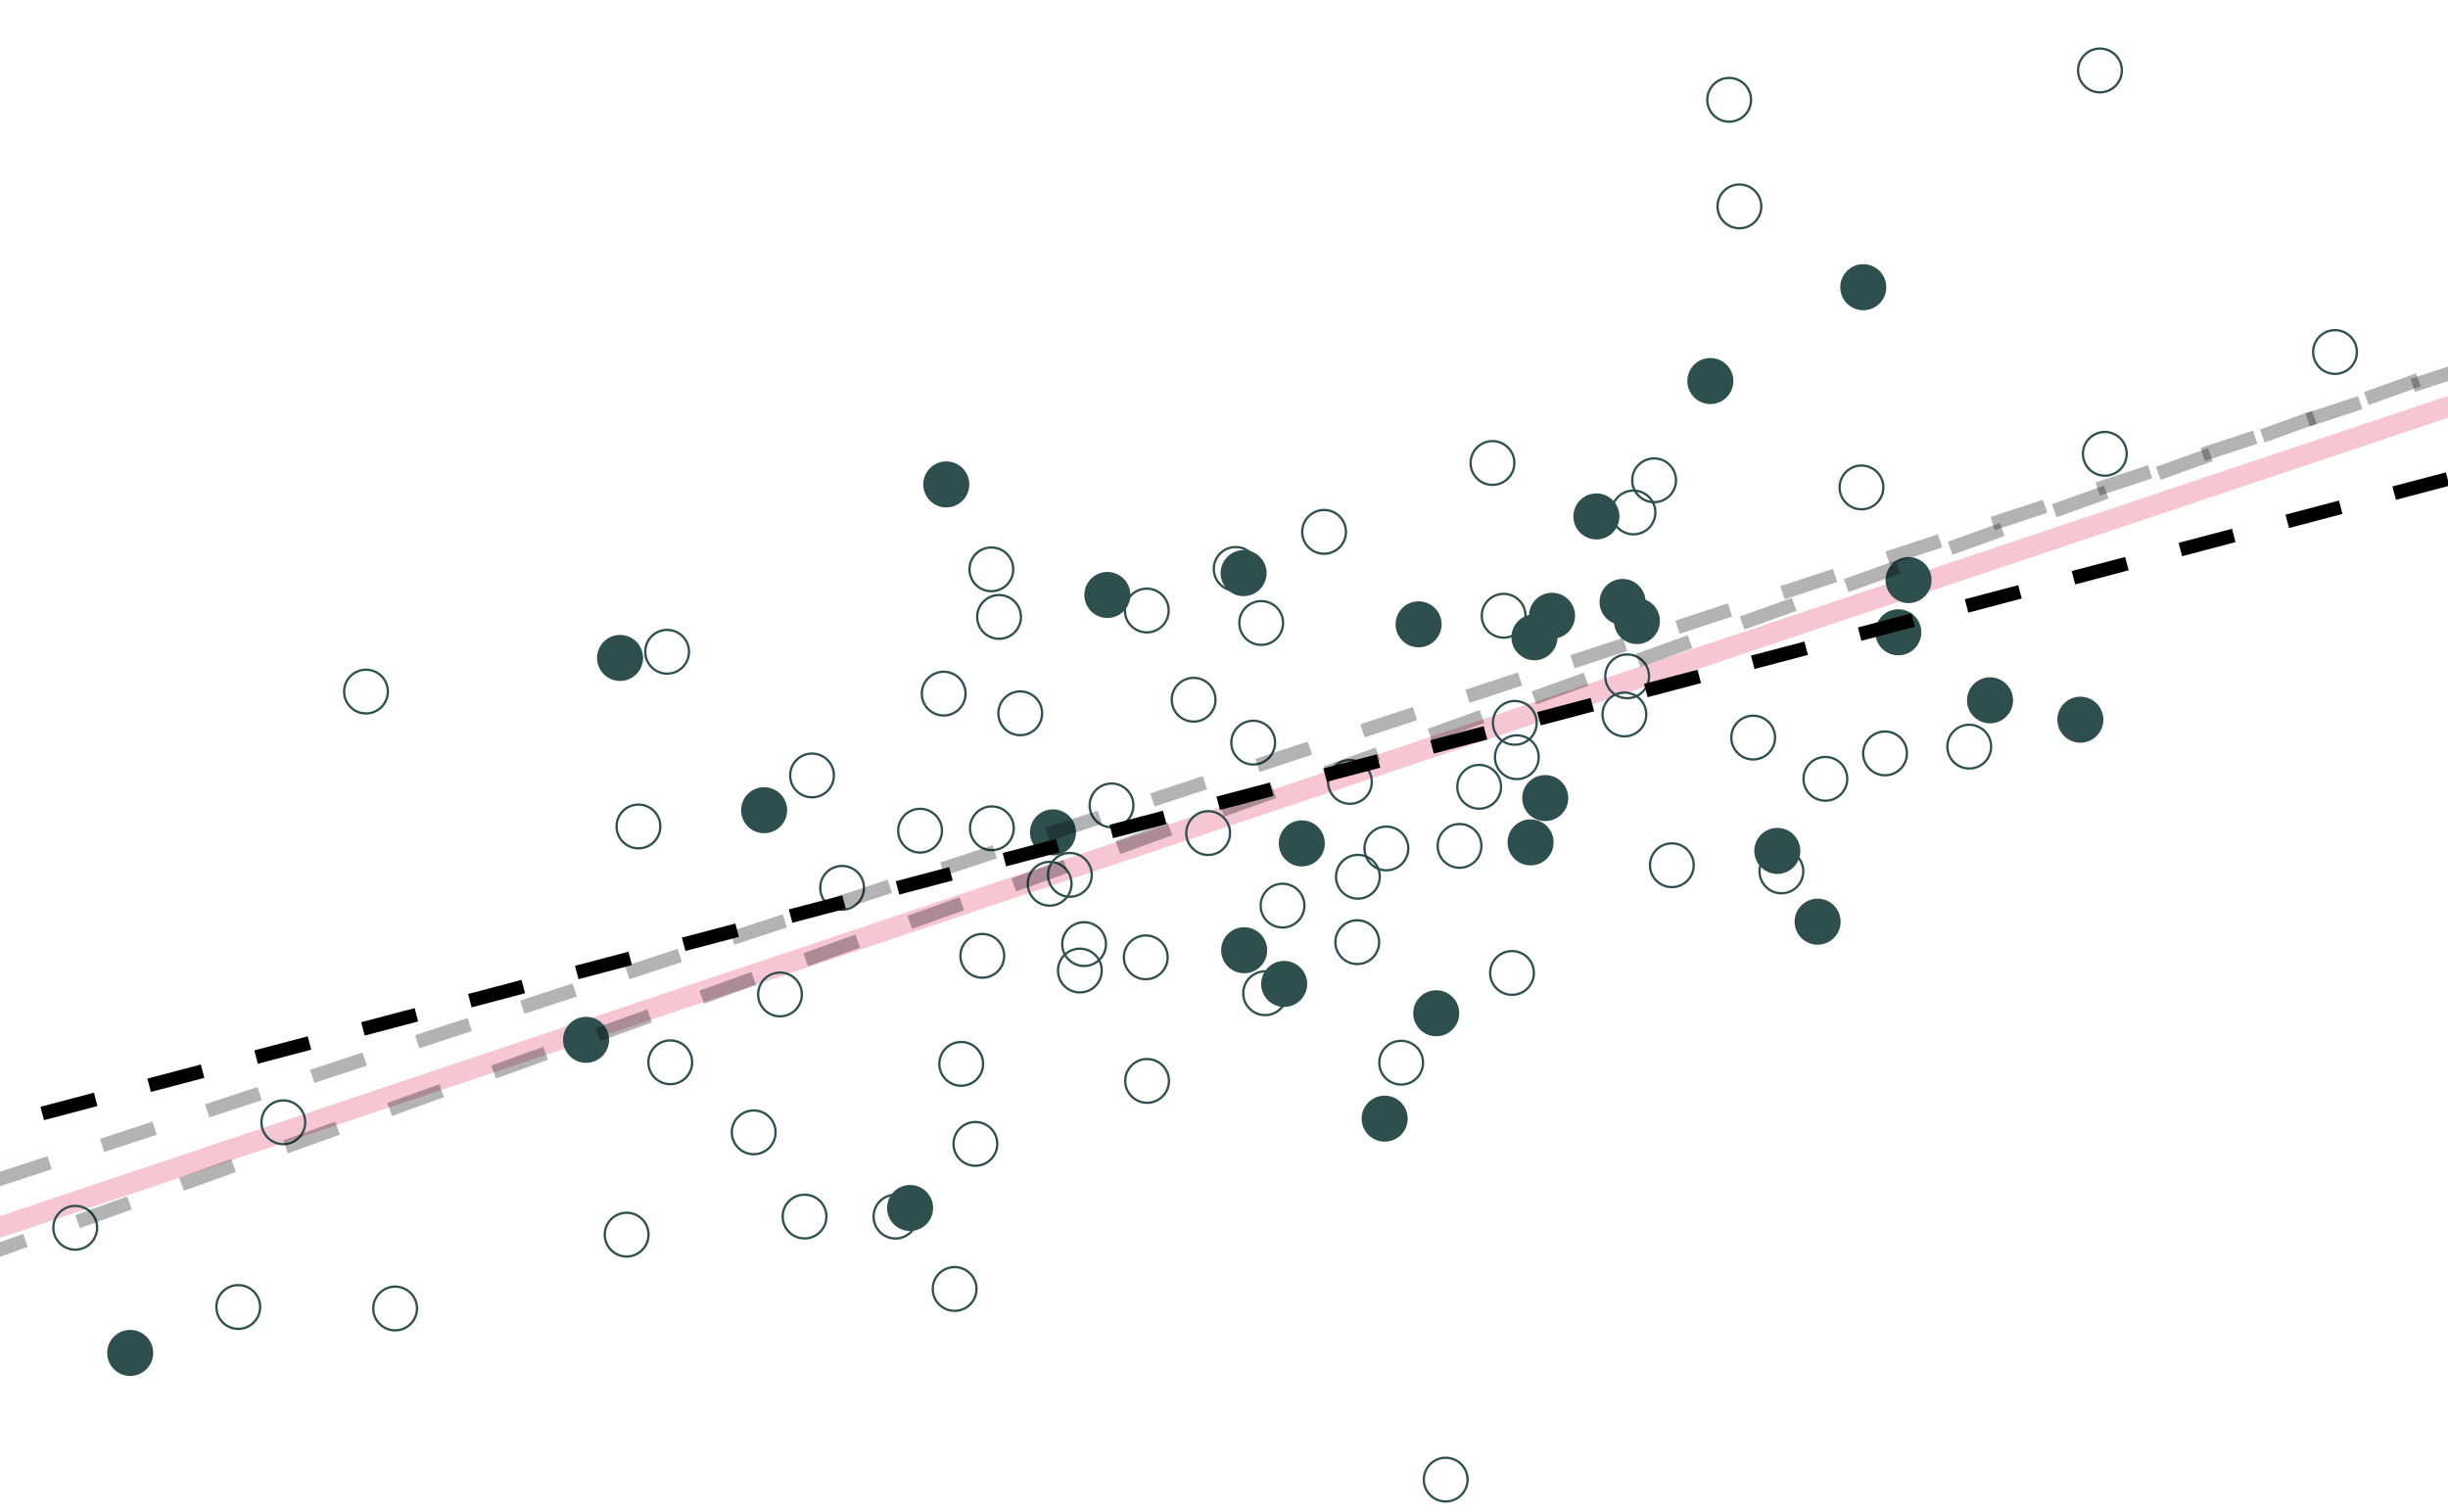<?xml version="1.0" encoding="UTF-8"?>
<svg xmlns="http://www.w3.org/2000/svg" xmlns:xlink="http://www.w3.org/1999/xlink" width="756pt" height="467pt" viewBox="0 0 756 467" version="1.1">
<g id="surface84">
<rect x="0" y="0" width="756" height="467" style="fill:rgb(100%,100%,100%);fill-opacity:1;stroke:none;"/>
<path style="fill:none;stroke-width:6.402;stroke-linecap:butt;stroke-linejoin:round;stroke:rgb(90.196%,25.49%,45.098%);stroke-opacity:0.298;stroke-miterlimit:10;" d="M -779.32 639.957 L 1523.66 -131.551 "/>
<path style="fill:none;stroke-width:0.709;stroke-linecap:round;stroke-linejoin:round;stroke:rgb(18.431%,30.98%,30.98%);stroke-opacity:1;stroke-miterlimit:10;" d="M 375.375 216.074 C 375.375 219.809 372.348 222.832 368.617 222.832 C 364.887 222.832 361.863 219.809 361.863 216.074 C 361.863 212.344 364.887 209.32 368.617 209.32 C 372.348 209.32 375.375 212.344 375.375 216.074 "/>
<path style="fill-rule:nonzero;fill:rgb(18.431%,30.98%,30.98%);fill-opacity:1;stroke-width:0.709;stroke-linecap:round;stroke-linejoin:round;stroke:rgb(18.431%,30.98%,30.98%);stroke-opacity:1;stroke-miterlimit:10;" d="M 198.246 203.168 C 198.246 206.902 195.223 209.926 191.488 209.926 C 187.758 209.926 184.734 206.902 184.734 203.168 C 184.734 199.438 187.758 196.414 191.488 196.414 C 195.223 196.414 198.246 199.438 198.246 203.168 "/>
<path style="fill:none;stroke-width:0.709;stroke-linecap:round;stroke-linejoin:round;stroke:rgb(18.431%,30.98%,30.98%);stroke-opacity:1;stroke-miterlimit:10;" d="M 453.223 456.902 C 453.223 460.633 450.195 463.66 446.465 463.66 C 442.734 463.66 439.711 460.633 439.711 456.902 C 439.711 453.172 442.734 450.148 446.465 450.148 C 450.195 450.148 453.223 453.172 453.223 456.902 "/>
<path style="fill:none;stroke-width:0.709;stroke-linecap:round;stroke-linejoin:round;stroke:rgb(18.431%,30.98%,30.98%);stroke-opacity:1;stroke-miterlimit:10;" d="M 397.449 306.711 C 397.449 310.441 394.426 313.465 390.695 313.465 C 386.965 313.465 383.938 310.441 383.938 306.711 C 383.938 302.977 386.965 299.953 390.695 299.953 C 394.426 299.953 397.449 302.977 397.449 306.711 "/>
<path style="fill:none;stroke-width:0.709;stroke-linecap:round;stroke-linejoin:round;stroke:rgb(18.431%,30.98%,30.98%);stroke-opacity:1;stroke-miterlimit:10;" d="M 315.293 190.508 C 315.293 194.238 312.27 197.262 308.539 197.262 C 304.809 197.262 301.781 194.238 301.781 190.508 C 301.781 186.773 304.809 183.75 308.539 183.75 C 312.27 183.75 315.293 186.773 315.293 190.508 "/>
<path style="fill:none;stroke-width:0.709;stroke-linecap:round;stroke-linejoin:round;stroke:rgb(18.431%,30.98%,30.98%);stroke-opacity:1;stroke-miterlimit:10;" d="M 402.832 279.652 C 402.832 283.387 399.809 286.41 396.078 286.41 C 392.348 286.41 389.32 283.387 389.32 279.652 C 389.32 275.922 392.348 272.898 396.078 272.898 C 399.809 272.898 402.832 275.922 402.832 279.652 "/>
<path style="fill:none;stroke-width:0.709;stroke-linecap:round;stroke-linejoin:round;stroke:rgb(18.431%,30.98%,30.98%);stroke-opacity:1;stroke-miterlimit:10;" d="M 396.246 192.375 C 396.246 196.109 393.219 199.133 389.488 199.133 C 385.758 199.133 382.73 196.109 382.73 192.375 C 382.73 188.645 385.758 185.621 389.488 185.621 C 393.219 185.621 396.246 188.645 396.246 192.375 "/>
<path style="fill:none;stroke-width:0.709;stroke-linecap:round;stroke-linejoin:round;stroke:rgb(18.431%,30.98%,30.98%);stroke-opacity:1;stroke-miterlimit:10;" d="M 283.293 375.691 C 283.293 379.422 280.266 382.445 276.535 382.445 C 272.805 382.445 269.781 379.422 269.781 375.691 C 269.781 371.961 272.805 368.934 276.535 368.934 C 280.266 368.934 283.293 371.961 283.293 375.691 "/>
<path style="fill-rule:nonzero;fill:rgb(18.431%,30.98%,30.98%);fill-opacity:1;stroke-width:0.709;stroke-linecap:round;stroke-linejoin:round;stroke:rgb(18.431%,30.98%,30.98%);stroke-opacity:1;stroke-miterlimit:10;" d="M 483.957 246.445 C 483.957 250.176 480.93 253.203 477.199 253.203 C 473.469 253.203 470.441 250.176 470.441 246.445 C 470.441 242.715 473.469 239.691 477.199 239.691 C 480.93 239.691 483.957 242.715 483.957 246.445 "/>
<path style="fill-rule:nonzero;fill:rgb(18.431%,30.98%,30.98%);fill-opacity:1;stroke-width:0.709;stroke-linecap:round;stroke-linejoin:round;stroke:rgb(18.431%,30.98%,30.98%);stroke-opacity:1;stroke-miterlimit:10;" d="M 582.18 88.691 C 582.18 92.422 579.156 95.445 575.422 95.445 C 571.691 95.445 568.668 92.422 568.668 88.691 C 568.668 84.957 571.691 81.934 575.422 81.934 C 579.156 81.934 582.18 84.957 582.18 88.691 "/>
<path style="fill:none;stroke-width:0.709;stroke-linecap:round;stroke-linejoin:round;stroke:rgb(18.431%,30.98%,30.98%);stroke-opacity:1;stroke-miterlimit:10;" d="M 301.566 398.035 C 301.566 401.766 298.543 404.789 294.809 404.789 C 291.078 404.789 288.055 401.766 288.055 398.035 C 288.055 394.301 291.078 391.277 294.809 391.277 C 298.543 391.277 301.566 394.301 301.566 398.035 "/>
<path style="fill:none;stroke-width:0.709;stroke-linecap:round;stroke-linejoin:round;stroke:rgb(18.431%,30.98%,30.98%);stroke-opacity:1;stroke-miterlimit:10;" d="M 257.531 239.453 C 257.531 243.184 254.508 246.211 250.773 246.211 C 247.043 246.211 244.02 243.184 244.02 239.453 C 244.02 235.723 247.043 232.699 250.773 232.699 C 254.508 232.699 257.531 235.723 257.531 239.453 "/>
<path style="fill-rule:nonzero;fill:rgb(18.431%,30.98%,30.98%);fill-opacity:1;stroke-width:0.709;stroke-linecap:round;stroke-linejoin:round;stroke:rgb(18.431%,30.98%,30.98%);stroke-opacity:1;stroke-miterlimit:10;" d="M 403.332 303.844 C 403.332 307.574 400.309 310.598 396.578 310.598 C 392.844 310.598 389.82 307.574 389.82 303.844 C 389.82 300.109 392.844 297.086 396.578 297.086 C 400.309 297.086 403.332 300.109 403.332 303.844 "/>
<path style="fill:none;stroke-width:0.709;stroke-linecap:round;stroke-linejoin:round;stroke:rgb(18.431%,30.98%,30.98%);stroke-opacity:1;stroke-miterlimit:10;" d="M 310.117 295.156 C 310.117 298.887 307.094 301.914 303.363 301.914 C 299.633 301.914 296.605 298.887 296.605 295.156 C 296.605 291.426 299.633 288.402 303.363 288.402 C 307.094 288.402 310.117 291.426 310.117 295.156 "/>
<path style="fill-rule:nonzero;fill:rgb(18.431%,30.98%,30.98%);fill-opacity:1;stroke-width:0.709;stroke-linecap:round;stroke-linejoin:round;stroke:rgb(18.431%,30.98%,30.98%);stroke-opacity:1;stroke-miterlimit:10;" d="M 593.004 195.254 C 593.004 198.984 589.98 202.012 586.25 202.012 C 582.52 202.012 579.492 198.984 579.492 195.254 C 579.492 191.523 582.52 188.496 586.25 188.496 C 589.98 188.496 593.004 191.523 593.004 195.254 "/>
<path style="fill-rule:nonzero;fill:rgb(18.431%,30.98%,30.98%);fill-opacity:1;stroke-width:0.709;stroke-linecap:round;stroke-linejoin:round;stroke:rgb(18.431%,30.98%,30.98%);stroke-opacity:1;stroke-miterlimit:10;" d="M 298.988 149.586 C 298.988 153.316 295.965 156.344 292.23 156.344 C 288.5 156.344 285.477 153.316 285.477 149.586 C 285.477 145.855 288.5 142.828 292.23 142.828 C 295.965 142.828 298.988 145.855 298.988 149.586 "/>
<path style="fill:none;stroke-width:0.709;stroke-linecap:round;stroke-linejoin:round;stroke:rgb(18.431%,30.98%,30.98%);stroke-opacity:1;stroke-miterlimit:10;" d="M 471.117 190.141 C 471.117 193.871 468.094 196.898 464.363 196.898 C 460.629 196.898 457.605 193.871 457.605 190.141 C 457.605 186.41 460.629 183.387 464.363 183.387 C 468.094 183.387 471.117 186.41 471.117 190.141 "/>
<path style="fill-rule:nonzero;fill:rgb(18.431%,30.98%,30.98%);fill-opacity:1;stroke-width:0.709;stroke-linecap:round;stroke-linejoin:round;stroke:rgb(18.431%,30.98%,30.98%);stroke-opacity:1;stroke-miterlimit:10;" d="M 568.078 284.621 C 568.078 288.352 565.055 291.375 561.324 291.375 C 557.59 291.375 554.566 288.352 554.566 284.621 C 554.566 280.887 557.59 277.863 561.324 277.863 C 565.055 277.863 568.078 280.887 568.078 284.621 "/>
<path style="fill:none;stroke-width:0.709;stroke-linecap:round;stroke-linejoin:round;stroke:rgb(18.431%,30.98%,30.98%);stroke-opacity:1;stroke-miterlimit:10;" d="M 727.863 108.703 C 727.863 112.434 724.836 115.461 721.105 115.461 C 717.375 115.461 714.352 112.434 714.352 108.703 C 714.352 104.973 717.375 101.949 721.105 101.949 C 724.836 101.949 727.863 104.973 727.863 108.703 "/>
<path style="fill:none;stroke-width:0.709;stroke-linecap:round;stroke-linejoin:round;stroke:rgb(18.431%,30.98%,30.98%);stroke-opacity:1;stroke-miterlimit:10;" d="M 425.906 290.938 C 425.906 294.668 422.879 297.691 419.148 297.691 C 415.418 297.691 412.395 294.668 412.395 290.938 C 412.395 287.203 415.418 284.18 419.148 284.18 C 422.879 284.18 425.906 287.203 425.906 290.938 "/>
<path style="fill:none;stroke-width:0.709;stroke-linecap:round;stroke-linejoin:round;stroke:rgb(18.431%,30.98%,30.98%);stroke-opacity:1;stroke-miterlimit:10;" d="M 614.906 230.562 C 614.906 234.293 611.879 237.316 608.148 237.316 C 604.418 237.316 601.391 234.293 601.391 230.562 C 601.391 226.832 604.418 223.805 608.148 223.805 C 611.879 223.805 614.906 226.832 614.906 230.562 "/>
<path style="fill-rule:nonzero;fill:rgb(18.431%,30.98%,30.98%);fill-opacity:1;stroke-width:0.709;stroke-linecap:round;stroke-linejoin:round;stroke:rgb(18.431%,30.98%,30.98%);stroke-opacity:1;stroke-miterlimit:10;" d="M 450.297 312.895 C 450.297 316.625 447.273 319.648 443.539 319.648 C 439.809 319.648 436.785 316.625 436.785 312.895 C 436.785 309.164 439.809 306.137 443.539 306.137 C 447.273 306.137 450.297 309.164 450.297 312.895 "/>
<path style="fill-rule:nonzero;fill:rgb(18.431%,30.98%,30.98%);fill-opacity:1;stroke-width:0.709;stroke-linecap:round;stroke-linejoin:round;stroke:rgb(18.431%,30.98%,30.98%);stroke-opacity:1;stroke-miterlimit:10;" d="M 390.984 293.441 C 390.984 297.172 387.957 300.195 384.227 300.195 C 380.496 300.195 377.473 297.172 377.473 293.441 C 377.473 289.711 380.496 286.684 384.227 286.684 C 387.957 286.684 390.984 289.711 390.984 293.441 "/>
<path style="fill:none;stroke-width:0.709;stroke-linecap:round;stroke-linejoin:round;stroke:rgb(18.431%,30.98%,30.98%);stroke-opacity:1;stroke-miterlimit:10;" d="M 426.105 270.746 C 426.105 274.477 423.078 277.504 419.348 277.504 C 415.617 277.504 412.594 274.477 412.594 270.746 C 412.594 267.016 415.617 263.988 419.348 263.988 C 423.078 263.988 426.105 267.016 426.105 270.746 "/>
<path style="fill:none;stroke-width:0.709;stroke-linecap:round;stroke-linejoin:round;stroke:rgb(18.431%,30.98%,30.98%);stroke-opacity:1;stroke-miterlimit:10;" d="M 570.477 240.504 C 570.477 244.234 567.449 247.262 563.719 247.262 C 559.988 247.262 556.965 244.234 556.965 240.504 C 556.965 236.773 559.988 233.746 563.719 233.746 C 567.449 233.746 570.477 236.773 570.477 240.504 "/>
<path style="fill-rule:nonzero;fill:rgb(18.431%,30.98%,30.98%);fill-opacity:1;stroke-width:0.709;stroke-linecap:round;stroke-linejoin:round;stroke:rgb(18.431%,30.98%,30.98%);stroke-opacity:1;stroke-miterlimit:10;" d="M 408.785 260.441 C 408.785 264.172 405.762 267.195 402.031 267.195 C 398.301 267.195 395.273 264.172 395.273 260.441 C 395.273 256.707 398.301 253.684 402.031 253.684 C 405.762 253.684 408.785 256.707 408.785 260.441 "/>
<path style="fill:none;stroke-width:0.709;stroke-linecap:round;stroke-linejoin:round;stroke:rgb(18.431%,30.98%,30.98%);stroke-opacity:1;stroke-miterlimit:10;" d="M 360.914 188.527 C 360.914 192.258 357.891 195.281 354.16 195.281 C 350.43 195.281 347.402 192.258 347.402 188.527 C 347.402 184.797 350.43 181.77 354.16 181.77 C 357.891 181.77 360.914 184.797 360.914 188.527 "/>
<path style="fill:none;stroke-width:0.709;stroke-linecap:round;stroke-linejoin:round;stroke:rgb(18.431%,30.98%,30.98%);stroke-opacity:1;stroke-miterlimit:10;" d="M 266.816 274.152 C 266.816 277.883 263.793 280.91 260.059 280.91 C 256.328 280.91 253.305 277.883 253.305 274.152 C 253.305 270.422 256.328 267.398 260.059 267.398 C 263.793 267.398 266.816 270.422 266.816 274.152 "/>
<path style="fill:none;stroke-width:0.709;stroke-linecap:round;stroke-linejoin:round;stroke:rgb(18.431%,30.98%,30.98%);stroke-opacity:1;stroke-miterlimit:10;" d="M 128.781 404.062 C 128.781 407.793 125.758 410.816 122.027 410.816 C 118.297 410.816 115.27 407.793 115.27 404.062 C 115.27 400.332 118.297 397.305 122.027 397.305 C 125.758 397.305 128.781 400.332 128.781 404.062 "/>
<path style="fill:none;stroke-width:0.709;stroke-linecap:round;stroke-linejoin:round;stroke:rgb(18.431%,30.98%,30.98%);stroke-opacity:1;stroke-miterlimit:10;" d="M 543.926 63.73 C 543.926 67.461 540.902 70.488 537.172 70.488 C 533.438 70.488 530.414 67.461 530.414 63.73 C 530.414 60 533.438 56.977 537.172 56.977 C 540.902 56.977 543.926 60 543.926 63.73 "/>
<path style="fill:none;stroke-width:0.709;stroke-linecap:round;stroke-linejoin:round;stroke:rgb(18.431%,30.98%,30.98%);stroke-opacity:1;stroke-miterlimit:10;" d="M 290.898 256.516 C 290.898 260.246 287.875 263.273 284.141 263.273 C 280.41 263.273 277.387 260.246 277.387 256.516 C 277.387 252.785 280.41 249.762 284.141 249.762 C 287.875 249.762 290.898 252.785 290.898 256.516 "/>
<path style="fill:none;stroke-width:0.709;stroke-linecap:round;stroke-linejoin:round;stroke:rgb(18.431%,30.98%,30.98%);stroke-opacity:1;stroke-miterlimit:10;" d="M 439.465 328.164 C 439.465 331.895 436.441 334.918 432.711 334.918 C 428.977 334.918 425.953 331.895 425.953 328.164 C 425.953 324.43 428.977 321.406 432.711 321.406 C 436.441 321.406 439.465 324.43 439.465 328.164 "/>
<path style="fill-rule:nonzero;fill:rgb(18.431%,30.98%,30.98%);fill-opacity:1;stroke-width:0.709;stroke-linecap:round;stroke-linejoin:round;stroke:rgb(18.431%,30.98%,30.98%);stroke-opacity:1;stroke-miterlimit:10;" d="M 486.062 190.148 C 486.062 193.879 483.039 196.906 479.309 196.906 C 475.574 196.906 472.551 193.879 472.551 190.148 C 472.551 186.418 475.574 183.391 479.309 183.391 C 483.039 183.391 486.062 186.418 486.062 190.148 "/>
<path style="fill-rule:nonzero;fill:rgb(18.431%,30.98%,30.98%);fill-opacity:1;stroke-width:0.709;stroke-linecap:round;stroke-linejoin:round;stroke:rgb(18.431%,30.98%,30.98%);stroke-opacity:1;stroke-miterlimit:10;" d="M 512.273 191.777 C 512.273 195.512 509.246 198.535 505.516 198.535 C 501.785 198.535 498.758 195.512 498.758 191.777 C 498.758 188.047 501.785 185.023 505.516 185.023 C 509.246 185.023 512.273 188.047 512.273 191.777 "/>
<path style="fill:none;stroke-width:0.709;stroke-linecap:round;stroke-linejoin:round;stroke:rgb(18.431%,30.98%,30.98%);stroke-opacity:1;stroke-miterlimit:10;" d="M 255.223 375.672 C 255.223 379.402 252.195 382.43 248.465 382.43 C 244.734 382.43 241.707 379.402 241.707 375.672 C 241.707 371.941 244.734 368.914 248.465 368.914 C 252.195 368.914 255.223 371.941 255.223 375.672 "/>
<path style="fill:none;stroke-width:0.709;stroke-linecap:round;stroke-linejoin:round;stroke:rgb(18.431%,30.98%,30.98%);stroke-opacity:1;stroke-miterlimit:10;" d="M 655.27 21.758 C 655.27 25.488 652.246 28.512 648.516 28.512 C 644.781 28.512 641.758 25.488 641.758 21.758 C 641.758 18.027 644.781 15 648.516 15 C 652.246 15 655.27 18.027 655.27 21.758 "/>
<path style="fill:none;stroke-width:0.709;stroke-linecap:round;stroke-linejoin:round;stroke:rgb(18.431%,30.98%,30.98%);stroke-opacity:1;stroke-miterlimit:10;" d="M 656.773 140.141 C 656.773 143.875 653.746 146.898 650.016 146.898 C 646.285 146.898 643.258 143.875 643.258 140.141 C 643.258 136.41 646.285 133.387 650.016 133.387 C 653.746 133.387 656.773 136.41 656.773 140.141 "/>
<path style="fill:none;stroke-width:0.709;stroke-linecap:round;stroke-linejoin:round;stroke:rgb(18.431%,30.98%,30.98%);stroke-opacity:1;stroke-miterlimit:10;" d="M 581.621 150.512 C 581.621 154.242 578.598 157.27 574.867 157.27 C 571.137 157.27 568.109 154.242 568.109 150.512 C 568.109 146.781 571.137 143.758 574.867 143.758 C 578.598 143.758 581.621 146.781 581.621 150.512 "/>
<path style="fill-rule:nonzero;fill:rgb(18.431%,30.98%,30.98%);fill-opacity:1;stroke-width:0.709;stroke-linecap:round;stroke-linejoin:round;stroke:rgb(18.431%,30.98%,30.98%);stroke-opacity:1;stroke-miterlimit:10;" d="M 479.438 260.125 C 479.438 263.855 476.41 266.883 472.68 266.883 C 468.949 266.883 465.926 263.855 465.926 260.125 C 465.926 256.395 468.949 253.371 472.68 253.371 C 476.41 253.371 479.438 256.395 479.438 260.125 "/>
<path style="fill:none;stroke-width:0.709;stroke-linecap:round;stroke-linejoin:round;stroke:rgb(18.431%,30.98%,30.98%);stroke-opacity:1;stroke-miterlimit:10;" d="M 393.773 229.324 C 393.773 233.055 390.75 236.078 387.02 236.078 C 383.289 236.078 380.262 233.055 380.262 229.324 C 380.262 225.59 383.289 222.566 387.02 222.566 C 390.75 222.566 393.773 225.59 393.773 229.324 "/>
<path style="fill-rule:nonzero;fill:rgb(18.431%,30.98%,30.98%);fill-opacity:1;stroke-width:0.709;stroke-linecap:round;stroke-linejoin:round;stroke:rgb(18.431%,30.98%,30.98%);stroke-opacity:1;stroke-miterlimit:10;" d="M 480.637 196.789 C 480.637 200.52 477.609 203.543 473.879 203.543 C 470.148 203.543 467.121 200.52 467.121 196.789 C 467.121 193.059 470.148 190.031 473.879 190.031 C 477.609 190.031 480.637 193.059 480.637 196.789 "/>
<path style="fill:none;stroke-width:0.709;stroke-linecap:round;stroke-linejoin:round;stroke:rgb(18.431%,30.98%,30.98%);stroke-opacity:1;stroke-miterlimit:10;" d="M 511.211 158.246 C 511.211 161.977 508.184 165 504.453 165 C 500.723 165 497.699 161.977 497.699 158.246 C 497.699 154.512 500.723 151.488 504.453 151.488 C 508.184 151.488 511.211 154.512 511.211 158.246 "/>
<path style="fill-rule:nonzero;fill:rgb(18.431%,30.98%,30.98%);fill-opacity:1;stroke-width:0.709;stroke-linecap:round;stroke-linejoin:round;stroke:rgb(18.431%,30.98%,30.98%);stroke-opacity:1;stroke-miterlimit:10;" d="M 555.633 262.766 C 555.633 266.496 552.605 269.52 548.875 269.52 C 545.145 269.52 542.117 266.496 542.117 262.766 C 542.117 259.035 545.145 256.008 548.875 256.008 C 552.605 256.008 555.633 259.035 555.633 262.766 "/>
<path style="fill-rule:nonzero;fill:rgb(18.431%,30.98%,30.98%);fill-opacity:1;stroke-width:0.709;stroke-linecap:round;stroke-linejoin:round;stroke:rgb(18.431%,30.98%,30.98%);stroke-opacity:1;stroke-miterlimit:10;" d="M 331.941 257.039 C 331.941 260.773 328.918 263.797 325.188 263.797 C 321.453 263.797 318.43 260.773 318.43 257.039 C 318.43 253.309 321.453 250.285 325.188 250.285 C 328.918 250.285 331.941 253.309 331.941 257.039 "/>
<path style="fill:none;stroke-width:0.709;stroke-linecap:round;stroke-linejoin:round;stroke:rgb(18.431%,30.98%,30.98%);stroke-opacity:1;stroke-miterlimit:10;" d="M 341.551 291.539 C 341.551 295.27 338.527 298.293 334.797 298.293 C 331.062 298.293 328.039 295.27 328.039 291.539 C 328.039 287.809 331.062 284.781 334.797 284.781 C 338.527 284.781 341.551 287.809 341.551 291.539 "/>
<path style="fill:none;stroke-width:0.709;stroke-linecap:round;stroke-linejoin:round;stroke:rgb(18.431%,30.98%,30.98%);stroke-opacity:1;stroke-miterlimit:10;" d="M 360.598 295.629 C 360.598 299.359 357.57 302.383 353.84 302.383 C 350.109 302.383 347.082 299.359 347.082 295.629 C 347.082 291.895 350.109 288.871 353.84 288.871 C 357.57 288.871 360.598 291.895 360.598 295.629 "/>
<path style="fill-rule:nonzero;fill:rgb(18.431%,30.98%,30.98%);fill-opacity:1;stroke-width:0.709;stroke-linecap:round;stroke-linejoin:round;stroke:rgb(18.431%,30.98%,30.98%);stroke-opacity:1;stroke-miterlimit:10;" d="M 242.738 250.191 C 242.738 253.922 239.711 256.945 235.98 256.945 C 232.25 256.945 229.223 253.922 229.223 250.191 C 229.223 246.457 232.25 243.434 235.98 243.434 C 239.711 243.434 242.738 246.457 242.738 250.191 "/>
<path style="fill:none;stroke-width:0.709;stroke-linecap:round;stroke-linejoin:round;stroke:rgb(18.431%,30.98%,30.98%);stroke-opacity:1;stroke-miterlimit:10;" d="M 467.672 142.969 C 467.672 146.699 464.648 149.727 460.918 149.727 C 457.184 149.727 454.16 146.699 454.16 142.969 C 454.16 139.238 457.184 136.211 460.918 136.211 C 464.648 136.211 467.672 139.238 467.672 142.969 "/>
<path style="fill:none;stroke-width:0.709;stroke-linecap:round;stroke-linejoin:round;stroke:rgb(18.431%,30.98%,30.98%);stroke-opacity:1;stroke-miterlimit:10;" d="M 475.188 233.828 C 475.188 237.559 472.164 240.586 468.434 240.586 C 464.703 240.586 461.676 237.559 461.676 233.828 C 461.676 230.098 464.703 227.07 468.434 227.07 C 472.164 227.07 475.188 230.098 475.188 233.828 "/>
<path style="fill-rule:nonzero;fill:rgb(18.431%,30.98%,30.98%);fill-opacity:1;stroke-width:0.709;stroke-linecap:round;stroke-linejoin:round;stroke:rgb(18.431%,30.98%,30.98%);stroke-opacity:1;stroke-miterlimit:10;" d="M 621.328 216.262 C 621.328 219.992 618.305 223.016 614.574 223.016 C 610.84 223.016 607.816 219.992 607.816 216.262 C 607.816 212.531 610.84 209.504 614.574 209.504 C 618.305 209.504 621.328 212.531 621.328 216.262 "/>
<path style="fill:none;stroke-width:0.709;stroke-linecap:round;stroke-linejoin:round;stroke:rgb(18.431%,30.98%,30.98%);stroke-opacity:1;stroke-miterlimit:10;" d="M 313.07 255.773 C 313.07 259.504 310.047 262.531 306.316 262.531 C 302.582 262.531 299.559 259.504 299.559 255.773 C 299.559 252.043 302.582 249.02 306.316 249.02 C 310.047 249.02 313.07 252.043 313.07 255.773 "/>
<path style="fill:none;stroke-width:0.709;stroke-linecap:round;stroke-linejoin:round;stroke:rgb(18.431%,30.98%,30.98%);stroke-opacity:1;stroke-miterlimit:10;" d="M 239.516 349.664 C 239.516 353.398 236.492 356.422 232.762 356.422 C 229.027 356.422 226.004 353.398 226.004 349.664 C 226.004 345.934 229.027 342.91 232.762 342.91 C 236.492 342.91 239.516 345.934 239.516 349.664 "/>
<path style="fill:none;stroke-width:0.709;stroke-linecap:round;stroke-linejoin:round;stroke:rgb(18.431%,30.98%,30.98%);stroke-opacity:1;stroke-miterlimit:10;" d="M 548.18 227.766 C 548.18 231.496 545.156 234.52 541.426 234.52 C 537.695 234.52 534.668 231.496 534.668 227.766 C 534.668 224.031 537.695 221.008 541.426 221.008 C 545.156 221.008 548.18 224.031 548.18 227.766 "/>
<path style="fill:none;stroke-width:0.709;stroke-linecap:round;stroke-linejoin:round;stroke:rgb(18.431%,30.98%,30.98%);stroke-opacity:1;stroke-miterlimit:10;" d="M 473.703 300.449 C 473.703 304.18 470.68 307.203 466.945 307.203 C 463.215 307.203 460.191 304.18 460.191 300.449 C 460.191 296.715 463.215 293.691 466.945 293.691 C 470.68 293.691 473.703 296.715 473.703 300.449 "/>
<path style="fill:none;stroke-width:0.709;stroke-linecap:round;stroke-linejoin:round;stroke:rgb(18.431%,30.98%,30.98%);stroke-opacity:1;stroke-miterlimit:10;" d="M 303.602 328.523 C 303.602 332.254 300.574 335.281 296.844 335.281 C 293.113 335.281 290.09 332.254 290.09 328.523 C 290.09 324.793 293.113 321.77 296.844 321.77 C 300.574 321.77 303.602 324.793 303.602 328.523 "/>
<path style="fill:none;stroke-width:0.709;stroke-linecap:round;stroke-linejoin:round;stroke:rgb(18.431%,30.98%,30.98%);stroke-opacity:1;stroke-miterlimit:10;" d="M 457.496 261.211 C 457.496 264.941 454.473 267.965 450.742 267.965 C 447.008 267.965 443.984 264.941 443.984 261.211 C 443.984 257.477 447.008 254.453 450.742 254.453 C 454.473 254.453 457.496 257.477 457.496 261.211 "/>
<path style="fill-rule:nonzero;fill:rgb(18.431%,30.98%,30.98%);fill-opacity:1;stroke-width:0.709;stroke-linecap:round;stroke-linejoin:round;stroke:rgb(18.431%,30.98%,30.98%);stroke-opacity:1;stroke-miterlimit:10;" d="M 534.953 117.664 C 534.953 121.395 531.926 124.422 528.195 124.422 C 524.465 124.422 521.438 121.395 521.438 117.664 C 521.438 113.934 524.465 110.91 528.195 110.91 C 531.926 110.91 534.953 113.934 534.953 117.664 "/>
<path style="fill:none;stroke-width:0.709;stroke-linecap:round;stroke-linejoin:round;stroke:rgb(18.431%,30.98%,30.98%);stroke-opacity:1;stroke-miterlimit:10;" d="M 312.918 175.812 C 312.918 179.543 309.891 182.57 306.16 182.57 C 302.43 182.57 299.402 179.543 299.402 175.812 C 299.402 172.082 302.43 169.059 306.16 169.059 C 309.891 169.059 312.918 172.082 312.918 175.812 "/>
<path style="fill-rule:nonzero;fill:rgb(18.431%,30.98%,30.98%);fill-opacity:1;stroke-width:0.709;stroke-linecap:round;stroke-linejoin:round;stroke:rgb(18.431%,30.98%,30.98%);stroke-opacity:1;stroke-miterlimit:10;" d="M 596.156 179.125 C 596.156 182.855 593.133 185.883 589.402 185.883 C 585.668 185.883 582.645 182.855 582.645 179.125 C 582.645 175.395 585.668 172.367 589.402 172.367 C 593.133 172.367 596.156 175.395 596.156 179.125 "/>
<path style="fill:none;stroke-width:0.709;stroke-linecap:round;stroke-linejoin:round;stroke:rgb(18.431%,30.98%,30.98%);stroke-opacity:1;stroke-miterlimit:10;" d="M 434.898 262.004 C 434.898 265.734 431.875 268.762 428.141 268.762 C 424.41 268.762 421.387 265.734 421.387 262.004 C 421.387 258.273 424.41 255.246 428.141 255.246 C 431.875 255.246 434.898 258.273 434.898 262.004 "/>
<path style="fill-rule:nonzero;fill:rgb(18.431%,30.98%,30.98%);fill-opacity:1;stroke-width:0.709;stroke-linecap:round;stroke-linejoin:round;stroke:rgb(18.431%,30.98%,30.98%);stroke-opacity:1;stroke-miterlimit:10;" d="M 46.965 417.781 C 46.965 421.516 43.941 424.539 40.207 424.539 C 36.477 424.539 33.453 421.516 33.453 417.781 C 33.453 414.051 36.477 411.027 40.207 411.027 C 43.941 411.027 46.965 414.051 46.965 417.781 "/>
<path style="fill:none;stroke-width:0.709;stroke-linecap:round;stroke-linejoin:round;stroke:rgb(18.431%,30.98%,30.98%);stroke-opacity:1;stroke-miterlimit:10;" d="M 80.336 403.602 C 80.336 407.332 77.312 410.359 73.582 410.359 C 69.848 410.359 66.824 407.332 66.824 403.602 C 66.824 399.871 69.848 396.848 73.582 396.848 C 77.312 396.848 80.336 399.871 80.336 403.602 "/>
<path style="fill-rule:nonzero;fill:rgb(18.431%,30.98%,30.98%);fill-opacity:1;stroke-width:0.709;stroke-linecap:round;stroke-linejoin:round;stroke:rgb(18.431%,30.98%,30.98%);stroke-opacity:1;stroke-miterlimit:10;" d="M 444.852 192.793 C 444.852 196.523 441.828 199.547 438.098 199.547 C 434.363 199.547 431.34 196.523 431.34 192.793 C 431.34 189.059 434.363 186.035 438.098 186.035 C 441.828 186.035 444.852 189.059 444.852 192.793 "/>
<path style="fill:none;stroke-width:0.709;stroke-linecap:round;stroke-linejoin:round;stroke:rgb(18.431%,30.98%,30.98%);stroke-opacity:1;stroke-miterlimit:10;" d="M 298.184 214.191 C 298.184 217.922 295.16 220.945 291.43 220.945 C 287.699 220.945 284.672 217.922 284.672 214.191 C 284.672 210.461 287.699 207.434 291.43 207.434 C 295.16 207.434 298.184 210.461 298.184 214.191 "/>
<path style="fill:none;stroke-width:0.709;stroke-linecap:round;stroke-linejoin:round;stroke:rgb(18.431%,30.98%,30.98%);stroke-opacity:1;stroke-miterlimit:10;" d="M 340.242 299.707 C 340.242 303.438 337.219 306.465 333.488 306.465 C 329.758 306.465 326.73 303.438 326.73 299.707 C 326.73 295.977 329.758 292.949 333.488 292.949 C 337.219 292.949 340.242 295.977 340.242 299.707 "/>
<path style="fill:none;stroke-width:0.709;stroke-linecap:round;stroke-linejoin:round;stroke:rgb(18.431%,30.98%,30.98%);stroke-opacity:1;stroke-miterlimit:10;" d="M 415.66 164.246 C 415.66 167.977 412.637 171 408.906 171 C 405.176 171 402.148 167.977 402.148 164.246 C 402.148 160.516 405.176 157.488 408.906 157.488 C 412.637 157.488 415.66 160.516 415.66 164.246 "/>
<path style="fill:none;stroke-width:0.709;stroke-linecap:round;stroke-linejoin:round;stroke:rgb(18.431%,30.98%,30.98%);stroke-opacity:1;stroke-miterlimit:10;" d="M 379.863 257.25 C 379.863 260.98 376.84 264.008 373.109 264.008 C 369.379 264.008 366.352 260.98 366.352 257.25 C 366.352 253.52 369.379 250.496 373.109 250.496 C 376.84 250.496 379.863 253.52 379.863 257.25 "/>
<path style="fill-rule:nonzero;fill:rgb(18.431%,30.98%,30.98%);fill-opacity:1;stroke-width:0.709;stroke-linecap:round;stroke-linejoin:round;stroke:rgb(18.431%,30.98%,30.98%);stroke-opacity:1;stroke-miterlimit:10;" d="M 287.812 373.031 C 287.812 376.766 284.785 379.789 281.055 379.789 C 277.324 379.789 274.301 376.766 274.301 373.031 C 274.301 369.301 277.324 366.277 281.055 366.277 C 284.785 366.277 287.812 369.301 287.812 373.031 "/>
<path style="fill:none;stroke-width:0.709;stroke-linecap:round;stroke-linejoin:round;stroke:rgb(18.431%,30.98%,30.98%);stroke-opacity:1;stroke-miterlimit:10;" d="M 247.637 307.082 C 247.637 310.812 244.609 313.84 240.879 313.84 C 237.148 313.84 234.125 310.812 234.125 307.082 C 234.125 303.352 237.148 300.324 240.879 300.324 C 244.609 300.324 247.637 303.352 247.637 307.082 "/>
<path style="fill:none;stroke-width:0.709;stroke-linecap:round;stroke-linejoin:round;stroke:rgb(18.431%,30.98%,30.98%);stroke-opacity:1;stroke-miterlimit:10;" d="M 350.023 248.703 C 350.023 252.438 347 255.461 343.27 255.461 C 339.535 255.461 336.512 252.438 336.512 248.703 C 336.512 244.973 339.535 241.949 343.27 241.949 C 347 241.949 350.023 244.973 350.023 248.703 "/>
<path style="fill-rule:nonzero;fill:rgb(18.431%,30.98%,30.98%);fill-opacity:1;stroke-width:0.709;stroke-linecap:round;stroke-linejoin:round;stroke:rgb(18.431%,30.98%,30.98%);stroke-opacity:1;stroke-miterlimit:10;" d="M 649.219 222.246 C 649.219 225.977 646.195 229 642.465 229 C 638.73 229 635.707 225.977 635.707 222.246 C 635.707 218.516 638.73 215.488 642.465 215.488 C 646.195 215.488 649.219 218.516 649.219 222.246 "/>
<path style="fill:none;stroke-width:0.709;stroke-linecap:round;stroke-linejoin:round;stroke:rgb(18.431%,30.98%,30.98%);stroke-opacity:1;stroke-miterlimit:10;" d="M 588.902 232.645 C 588.902 236.379 585.875 239.402 582.145 239.402 C 578.414 239.402 575.387 236.379 575.387 232.645 C 575.387 228.914 578.414 225.891 582.145 225.891 C 585.875 225.891 588.902 228.914 588.902 232.645 "/>
<path style="fill:none;stroke-width:0.709;stroke-linecap:round;stroke-linejoin:round;stroke:rgb(18.431%,30.98%,30.98%);stroke-opacity:1;stroke-miterlimit:10;" d="M 388.355 175.688 C 388.355 179.418 385.332 182.441 381.602 182.441 C 377.867 182.441 374.844 179.418 374.844 175.688 C 374.844 171.953 377.867 168.93 381.602 168.93 C 385.332 168.93 388.355 171.953 388.355 175.688 "/>
<path style="fill-rule:nonzero;fill:rgb(18.431%,30.98%,30.98%);fill-opacity:1;stroke-width:0.709;stroke-linecap:round;stroke-linejoin:round;stroke:rgb(18.431%,30.98%,30.98%);stroke-opacity:1;stroke-miterlimit:10;" d="M 348.734 183.727 C 348.734 187.457 345.711 190.48 341.98 190.48 C 338.246 190.48 335.223 187.457 335.223 183.727 C 335.223 179.996 338.246 176.969 341.98 176.969 C 345.711 176.969 348.734 179.996 348.734 183.727 "/>
<path style="fill:none;stroke-width:0.709;stroke-linecap:round;stroke-linejoin:round;stroke:rgb(18.431%,30.98%,30.98%);stroke-opacity:1;stroke-miterlimit:10;" d="M 119.781 213.559 C 119.781 217.293 116.758 220.316 113.027 220.316 C 109.293 220.316 106.27 217.293 106.27 213.559 C 106.27 209.828 109.293 206.805 113.027 206.805 C 116.758 206.805 119.781 209.828 119.781 213.559 "/>
<path style="fill:none;stroke-width:0.709;stroke-linecap:round;stroke-linejoin:round;stroke:rgb(18.431%,30.98%,30.98%);stroke-opacity:1;stroke-miterlimit:10;" d="M 361 333.785 C 361 337.516 357.977 340.539 354.246 340.539 C 350.512 340.539 347.488 337.516 347.488 333.785 C 347.488 330.051 350.512 327.027 354.246 327.027 C 357.977 327.027 361 330.051 361 333.785 "/>
<path style="fill:none;stroke-width:0.709;stroke-linecap:round;stroke-linejoin:round;stroke:rgb(18.431%,30.98%,30.98%);stroke-opacity:1;stroke-miterlimit:10;" d="M 474.559 223.219 C 474.559 226.949 471.531 229.977 467.801 229.977 C 464.07 229.977 461.047 226.949 461.047 223.219 C 461.047 219.488 464.07 216.465 467.801 216.465 C 471.531 216.465 474.559 219.488 474.559 223.219 "/>
<path style="fill:none;stroke-width:0.709;stroke-linecap:round;stroke-linejoin:round;stroke:rgb(18.431%,30.98%,30.98%);stroke-opacity:1;stroke-miterlimit:10;" d="M 203.922 255.211 C 203.922 258.941 200.898 261.965 197.168 261.965 C 193.438 261.965 190.41 258.941 190.41 255.211 C 190.41 251.477 193.438 248.453 197.168 248.453 C 200.898 248.453 203.922 251.477 203.922 255.211 "/>
<path style="fill-rule:nonzero;fill:rgb(18.431%,30.98%,30.98%);fill-opacity:1;stroke-width:0.709;stroke-linecap:round;stroke-linejoin:round;stroke:rgb(18.431%,30.98%,30.98%);stroke-opacity:1;stroke-miterlimit:10;" d="M 499.77 159.473 C 499.77 163.203 496.742 166.23 493.012 166.23 C 489.281 166.23 486.258 163.203 486.258 159.473 C 486.258 155.742 489.281 152.715 493.012 152.715 C 496.742 152.715 499.77 155.742 499.77 159.473 "/>
<path style="fill:none;stroke-width:0.709;stroke-linecap:round;stroke-linejoin:round;stroke:rgb(18.431%,30.98%,30.98%);stroke-opacity:1;stroke-miterlimit:10;" d="M 508.41 220.629 C 508.41 224.359 505.387 227.383 501.652 227.383 C 497.922 227.383 494.898 224.359 494.898 220.629 C 494.898 216.895 497.922 213.871 501.652 213.871 C 505.387 213.871 508.41 216.895 508.41 220.629 "/>
<path style="fill:none;stroke-width:0.709;stroke-linecap:round;stroke-linejoin:round;stroke:rgb(18.431%,30.98%,30.98%);stroke-opacity:1;stroke-miterlimit:10;" d="M 212.777 201.266 C 212.777 204.996 209.754 208.023 206.02 208.023 C 202.289 208.023 199.266 204.996 199.266 201.266 C 199.266 197.535 202.289 194.508 206.02 194.508 C 209.754 194.508 212.777 197.535 212.777 201.266 "/>
<path style="fill:none;stroke-width:0.709;stroke-linecap:round;stroke-linejoin:round;stroke:rgb(18.431%,30.98%,30.98%);stroke-opacity:1;stroke-miterlimit:10;" d="M 540.758 30.82 C 540.758 34.555 537.734 37.578 534.004 37.578 C 530.273 37.578 527.246 34.555 527.246 30.82 C 527.246 27.09 530.273 24.066 534.004 24.066 C 537.734 24.066 540.758 27.09 540.758 30.82 "/>
<path style="fill:none;stroke-width:0.709;stroke-linecap:round;stroke-linejoin:round;stroke:rgb(18.431%,30.98%,30.98%);stroke-opacity:1;stroke-miterlimit:10;" d="M 330.914 272.902 C 330.914 276.633 327.891 279.66 324.16 279.66 C 320.43 279.66 317.402 276.633 317.402 272.902 C 317.402 269.172 320.43 266.148 324.16 266.148 C 327.891 266.148 330.914 269.172 330.914 272.902 "/>
<path style="fill:none;stroke-width:0.709;stroke-linecap:round;stroke-linejoin:round;stroke:rgb(18.431%,30.98%,30.98%);stroke-opacity:1;stroke-miterlimit:10;" d="M 307.98 353.234 C 307.98 356.965 304.957 359.988 301.223 359.988 C 297.492 359.988 294.469 356.965 294.469 353.234 C 294.469 349.5 297.492 346.477 301.223 346.477 C 304.957 346.477 307.98 349.5 307.98 353.234 "/>
<path style="fill:none;stroke-width:0.709;stroke-linecap:round;stroke-linejoin:round;stroke:rgb(18.431%,30.98%,30.98%);stroke-opacity:1;stroke-miterlimit:10;" d="M 509.266 208.848 C 509.266 212.582 506.242 215.605 502.512 215.605 C 498.777 215.605 495.754 212.582 495.754 208.848 C 495.754 205.117 498.777 202.094 502.512 202.094 C 506.242 202.094 509.266 205.117 509.266 208.848 "/>
<path style="fill-rule:nonzero;fill:rgb(18.431%,30.98%,30.98%);fill-opacity:1;stroke-width:0.709;stroke-linecap:round;stroke-linejoin:round;stroke:rgb(18.431%,30.98%,30.98%);stroke-opacity:1;stroke-miterlimit:10;" d="M 434.371 345.438 C 434.371 349.168 431.348 352.195 427.613 352.195 C 423.883 352.195 420.859 349.168 420.859 345.438 C 420.859 341.707 423.883 338.684 427.613 338.684 C 431.348 338.684 434.371 341.707 434.371 345.438 "/>
<path style="fill:none;stroke-width:0.709;stroke-linecap:round;stroke-linejoin:round;stroke:rgb(18.431%,30.98%,30.98%);stroke-opacity:1;stroke-miterlimit:10;" d="M 321.832 220.273 C 321.832 224.004 318.809 227.027 315.078 227.027 C 311.344 227.027 308.32 224.004 308.32 220.273 C 308.32 216.539 311.344 213.516 315.078 213.516 C 318.809 213.516 321.832 216.539 321.832 220.273 "/>
<path style="fill:none;stroke-width:0.709;stroke-linecap:round;stroke-linejoin:round;stroke:rgb(18.431%,30.98%,30.98%);stroke-opacity:1;stroke-miterlimit:10;" d="M 200.277 381.254 C 200.277 384.984 197.25 388.012 193.52 388.012 C 189.789 388.012 186.762 384.984 186.762 381.254 C 186.762 377.523 189.789 374.496 193.52 374.496 C 197.25 374.496 200.277 377.523 200.277 381.254 "/>
<path style="fill:none;stroke-width:0.709;stroke-linecap:round;stroke-linejoin:round;stroke:rgb(18.431%,30.98%,30.98%);stroke-opacity:1;stroke-miterlimit:10;" d="M 517.582 148.312 C 517.582 152.043 514.559 155.07 510.824 155.07 C 507.094 155.07 504.07 152.043 504.07 148.312 C 504.07 144.582 507.094 141.555 510.824 141.555 C 514.559 141.555 517.582 144.582 517.582 148.312 "/>
<path style="fill:none;stroke-width:0.709;stroke-linecap:round;stroke-linejoin:round;stroke:rgb(18.431%,30.98%,30.98%);stroke-opacity:1;stroke-miterlimit:10;" d="M 213.75 328.043 C 213.75 331.773 210.727 334.797 206.996 334.797 C 203.262 334.797 200.238 331.773 200.238 328.043 C 200.238 324.312 203.262 321.285 206.996 321.285 C 210.727 321.285 213.75 324.312 213.75 328.043 "/>
<path style="fill:none;stroke-width:0.709;stroke-linecap:round;stroke-linejoin:round;stroke:rgb(18.431%,30.98%,30.98%);stroke-opacity:1;stroke-miterlimit:10;" d="M 94.254 346.559 C 94.254 350.293 91.23 353.316 87.496 353.316 C 83.766 353.316 80.742 350.293 80.742 346.559 C 80.742 342.828 83.766 339.805 87.496 339.805 C 91.23 339.805 94.254 342.828 94.254 346.559 "/>
<path style="fill:none;stroke-width:0.709;stroke-linecap:round;stroke-linejoin:round;stroke:rgb(18.431%,30.98%,30.98%);stroke-opacity:1;stroke-miterlimit:10;" d="M 523.066 267.188 C 523.066 270.918 520.039 273.941 516.309 273.941 C 512.578 273.941 509.551 270.918 509.551 267.188 C 509.551 263.453 512.578 260.43 516.309 260.43 C 520.039 260.43 523.066 263.453 523.066 267.188 "/>
<path style="fill-rule:nonzero;fill:rgb(18.431%,30.98%,30.98%);fill-opacity:1;stroke-width:0.709;stroke-linecap:round;stroke-linejoin:round;stroke:rgb(18.431%,30.98%,30.98%);stroke-opacity:1;stroke-miterlimit:10;" d="M 507.844 185.891 C 507.844 189.621 504.82 192.648 501.09 192.648 C 497.355 192.648 494.332 189.621 494.332 185.891 C 494.332 182.16 497.355 179.137 501.09 179.137 C 504.82 179.137 507.844 182.16 507.844 185.891 "/>
<path style="fill:none;stroke-width:0.709;stroke-linecap:round;stroke-linejoin:round;stroke:rgb(18.431%,30.98%,30.98%);stroke-opacity:1;stroke-miterlimit:10;" d="M 463.559 242.969 C 463.559 246.699 460.535 249.723 456.805 249.723 C 453.074 249.723 450.047 246.699 450.047 242.969 C 450.047 239.234 453.074 236.211 456.805 236.211 C 460.535 236.211 463.559 239.234 463.559 242.969 "/>
<path style="fill:none;stroke-width:0.709;stroke-linecap:round;stroke-linejoin:round;stroke:rgb(18.431%,30.98%,30.98%);stroke-opacity:1;stroke-miterlimit:10;" d="M 29.988 379.133 C 29.988 382.863 26.965 385.891 23.234 385.891 C 19.504 385.891 16.477 382.863 16.477 379.133 C 16.477 375.402 19.504 372.375 23.234 372.375 C 26.965 372.375 29.988 375.402 29.988 379.133 "/>
<path style="fill:none;stroke-width:0.709;stroke-linecap:round;stroke-linejoin:round;stroke:rgb(18.431%,30.98%,30.98%);stroke-opacity:1;stroke-miterlimit:10;" d="M 337.168 270.164 C 337.168 273.895 334.141 276.918 330.41 276.918 C 326.68 276.918 323.656 273.895 323.656 270.164 C 323.656 266.434 326.68 263.406 330.41 263.406 C 334.141 263.406 337.168 266.434 337.168 270.164 "/>
<path style="fill-rule:nonzero;fill:rgb(18.431%,30.98%,30.98%);fill-opacity:1;stroke-width:0.709;stroke-linecap:round;stroke-linejoin:round;stroke:rgb(18.431%,30.98%,30.98%);stroke-opacity:1;stroke-miterlimit:10;" d="M 390.809 176.98 C 390.809 180.711 387.785 183.738 384.051 183.738 C 380.32 183.738 377.297 180.711 377.297 176.98 C 377.297 173.25 380.32 170.223 384.051 170.223 C 387.785 170.223 390.809 173.25 390.809 176.98 "/>
<path style="fill:none;stroke-width:0.709;stroke-linecap:round;stroke-linejoin:round;stroke:rgb(18.431%,30.98%,30.98%);stroke-opacity:1;stroke-miterlimit:10;" d="M 556.898 269.086 C 556.898 272.82 553.875 275.844 550.145 275.844 C 546.41 275.844 543.387 272.82 543.387 269.086 C 543.387 265.355 546.41 262.332 550.145 262.332 C 553.875 262.332 556.898 265.355 556.898 269.086 "/>
<path style="fill:none;stroke-width:0.709;stroke-linecap:round;stroke-linejoin:round;stroke:rgb(18.431%,30.98%,30.98%);stroke-opacity:1;stroke-miterlimit:10;" d="M 423.645 241.457 C 423.645 245.188 420.621 248.211 416.891 248.211 C 413.156 248.211 410.133 245.188 410.133 241.457 C 410.133 237.723 413.156 234.699 416.891 234.699 C 420.621 234.699 423.645 237.723 423.645 241.457 "/>
<path style="fill-rule:nonzero;fill:rgb(18.431%,30.98%,30.98%);fill-opacity:1;stroke-width:0.709;stroke-linecap:round;stroke-linejoin:round;stroke:rgb(18.431%,30.98%,30.98%);stroke-opacity:1;stroke-miterlimit:10;" d="M 187.742 321.102 C 187.742 324.832 184.719 327.855 180.988 327.855 C 177.258 327.855 174.23 324.832 174.23 321.102 C 174.23 317.371 177.258 314.344 180.988 314.344 C 184.719 314.344 187.742 317.371 187.742 321.102 "/>
<path style="fill:none;stroke-width:4.268;stroke-linecap:butt;stroke-linejoin:round;stroke:rgb(0%,0%,0%);stroke-opacity:0.298;stroke-dasharray:17.072,17.072;stroke-miterlimit:10;" d="M -779.32 666.098 L 1523.66 -162.043 "/>
<path style="fill:none;stroke-width:4.268;stroke-linecap:butt;stroke-linejoin:round;stroke:rgb(0%,0%,0%);stroke-opacity:0.298;stroke-dasharray:17.072,17.072;stroke-miterlimit:10;" d="M -779.32 620.406 L 1523.66 -137.07 "/>
<path style="fill:none;stroke-width:4.268;stroke-linecap:butt;stroke-linejoin:round;stroke:rgb(0%,0%,0%);stroke-opacity:1;stroke-dasharray:17.072,17.072;stroke-miterlimit:10;" d="M -779.32 552.812 L 1523.66 -54.562 "/>
</g>
</svg>
